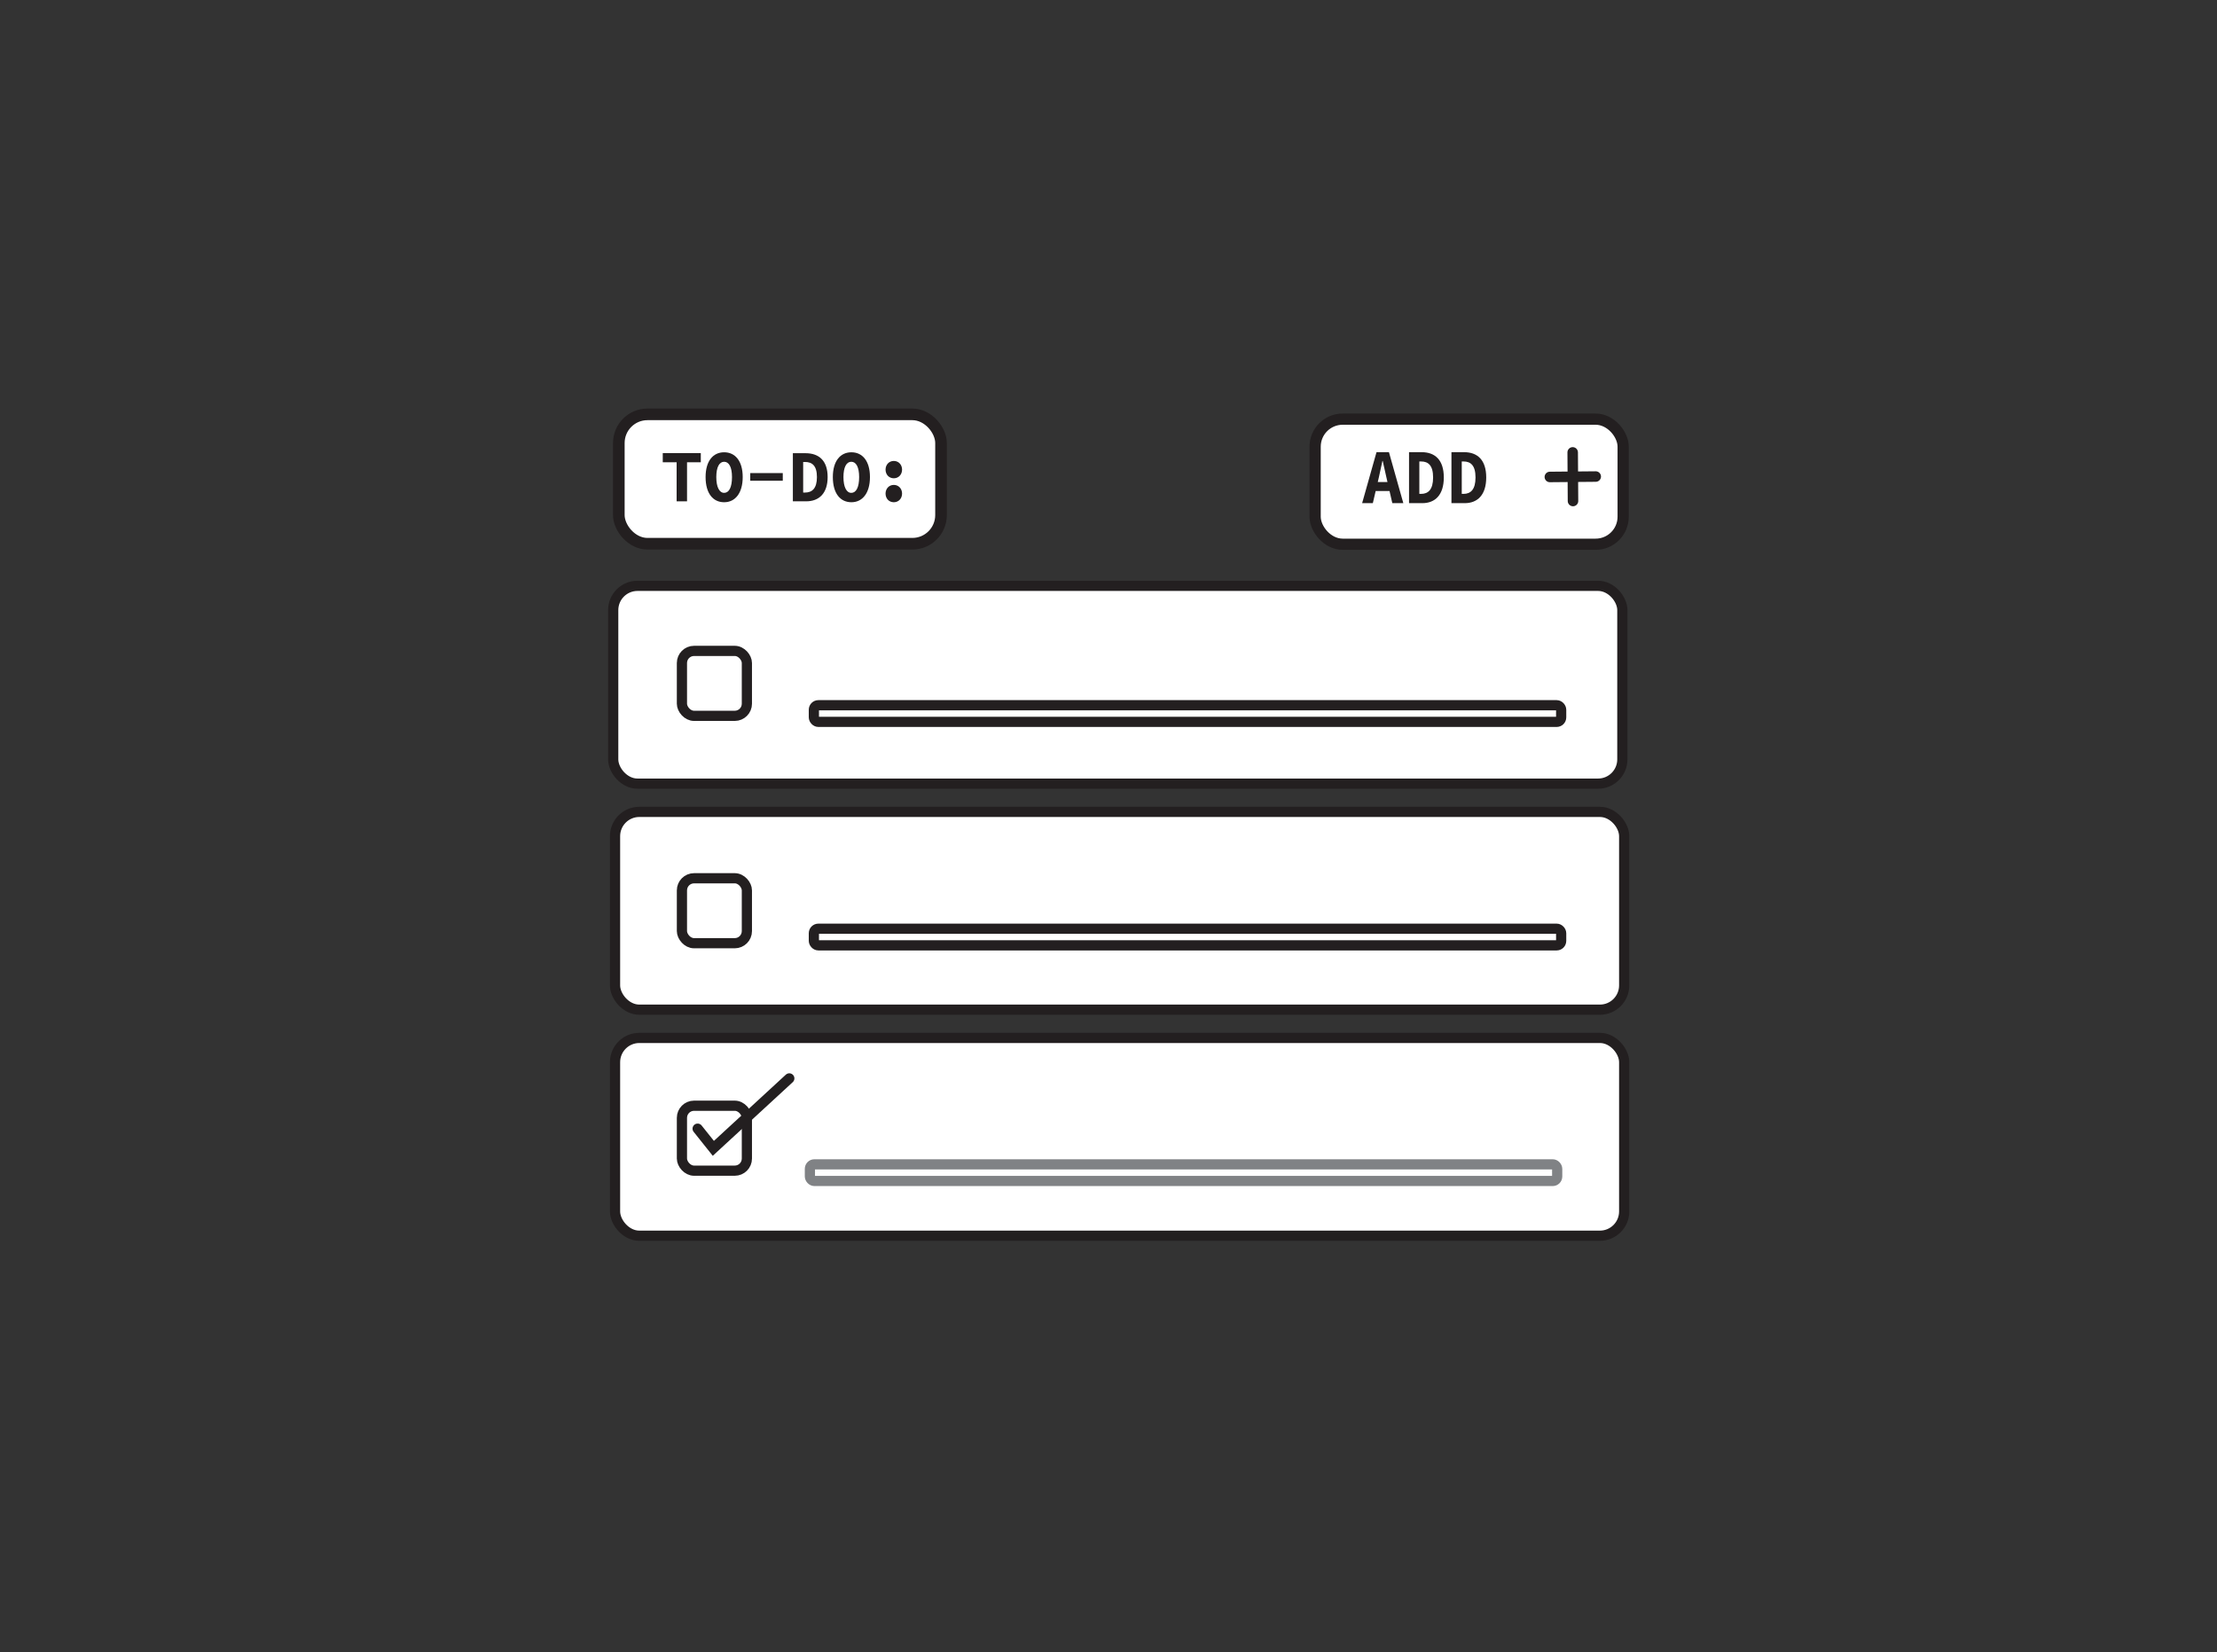 <?xml version="1.0" encoding="UTF-8"?>
<svg id="Layer_1" data-name="Layer 1" xmlns="http://www.w3.org/2000/svg" viewBox="0 0 217.43 162.05">
  <rect x="0" y="0" width="217.43" height="162.05" fill="#333333" stroke="none"/>
  <defs>
    <style>
      .cls-1, .cls-2 {
        fill: none;
      }

      .cls-1, .cls-3 {
        stroke-width: 0px;
      }

      .cls-4 {
        stroke-width: 1.14px;
      }

      .cls-4, .cls-5 {
        stroke-linejoin: round;
      }

      .cls-4, .cls-5, .cls-2, .cls-6, .cls-7 {
        stroke: #231f20;
      }

      .cls-4, .cls-5, .cls-6, .cls-8, .cls-7 {
        fill: #fff;
      }

      .cls-5 {
        stroke-width: 1.1px;
      }

      .cls-2, .cls-6 {
        stroke-linecap: round;
      }

      .cls-2, .cls-6, .cls-8, .cls-7 {
        stroke-miterlimit: 10;
      }

      .cls-6 {
        stroke-width: 1.03px;
      }

      .cls-8 {
        stroke: #808285;
      }

      .cls-3 {
        fill: #231f20;
      }
    </style>
  </defs>
  <rect class="cls-7" x="60.14" y="57.46" width="98.97" height="19.4" rx="2.38" ry="2.38"/>
  <rect class="cls-7" x="60.32" y="79.63" width="98.97" height="19.4" rx="2.38" ry="2.38"/>
  <rect class="cls-7" x="60.32" y="101.8" width="98.97" height="19.4" rx="2.38" ry="2.38"/>
  <rect class="cls-7" x="66.88" y="63.84" width="6.37" height="6.37" rx="1.19" ry="1.19"/>
  <rect class="cls-7" x="66.88" y="86.14" width="6.37" height="6.37" rx="1.19" ry="1.19"/>
  <rect class="cls-7" x="66.88" y="108.45" width="6.37" height="6.37" rx="1.19" ry="1.19"/>
  <rect class="cls-7" x="79.82" y="69.17" width="73.29" height="1.63" rx=".44" ry=".44"/>
  <rect class="cls-7" x="79.82" y="91.09" width="73.29" height="1.63" rx=".44" ry=".44"/>
  <rect class="cls-8" x="79.43" y="114.2" width="73.29" height="1.63" rx=".44" ry=".44"/>
  <rect class="cls-5" x="128.98" y="41.11" width="30.21" height="12.27" rx="2.7" ry="2.7"/>
  <rect class="cls-4" x="60.69" y="40.64" width="31.6" height="12.69" rx="2.81" ry="2.81"/>
  <line class="cls-6" x1="154.24" y1="44.37" x2="154.27" y2="49.14"/>
  <line class="cls-6" x1="156.5" y1="46.74" x2="152" y2="46.78"/>
  <rect class="cls-1" width="217.43" height="162.05" rx="11.55" ry="11.55"/>
  <g>
    <path class="cls-3" d="M66.35,45.34h-1.35v-.9h3.73v.9h-1.35v3.83h-1.02v-3.83Z"/>
    <path class="cls-3" d="M69.2,46.79c0-1.58.74-2.43,1.82-2.43s1.82.85,1.82,2.43-.74,2.47-1.82,2.47-1.82-.85-1.82-2.47ZM71.79,46.79c0-.98-.3-1.5-.77-1.5s-.77.52-.77,1.5.3,1.55.77,1.55.77-.53.77-1.55Z"/>
    <path class="cls-3" d="M73.58,46.4h3.19v.75h-3.19v-.75Z"/>
    <path class="cls-3" d="M77.75,44.45h1.25c1.31,0,2.17.72,2.17,2.34s-.86,2.38-2.11,2.38h-1.3v-4.72ZM78.94,48.31c.7,0,1.18-.39,1.18-1.52s-.48-1.48-1.18-1.48h-.17v3h.17Z"/>
    <path class="cls-3" d="M81.68,46.79c0-1.58.74-2.43,1.82-2.43s1.82.85,1.82,2.43-.74,2.47-1.82,2.47-1.82-.85-1.82-2.47ZM84.26,46.79c0-.98-.3-1.5-.77-1.5s-.77.52-.77,1.5.3,1.55.77,1.55.77-.53.77-1.55Z"/>
    <path class="cls-3" d="M86.85,46.06c0-.47.33-.85.81-.85s.81.38.81.85-.33.85-.81.85-.81-.37-.81-.85ZM86.85,48.41c0-.47.33-.85.81-.85s.81.38.81.85-.33.85-.81.85-.81-.37-.81-.85Z"/>
  </g>
  <g>
    <path class="cls-3" d="M135,44.35h1.22l1.41,5h-1.08l-.58-2.53c-.12-.5-.25-1.08-.36-1.61h-.03c-.11.53-.24,1.11-.35,1.61l-.59,2.53h-1.05l1.41-5ZM134.52,47.28h2.16v.88h-2.16v-.88Z"/>
    <path class="cls-3" d="M138.18,44.35h1.25c1.31,0,2.17.76,2.17,2.48s-.86,2.52-2.11,2.52h-1.3v-5ZM139.37,48.44c.7,0,1.18-.42,1.18-1.61s-.48-1.57-1.18-1.57h-.17v3.18h.17Z"/>
    <path class="cls-3" d="M142.34,44.35h1.25c1.31,0,2.17.76,2.17,2.48s-.86,2.52-2.11,2.52h-1.3v-5ZM143.53,48.44c.7,0,1.18-.42,1.18-1.61s-.48-1.57-1.18-1.57h-.17v3.18h.17Z"/>
  </g>
  <polyline class="cls-2" points="68.42 110.7 69.96 112.63 77.41 105.77"/>
</svg>